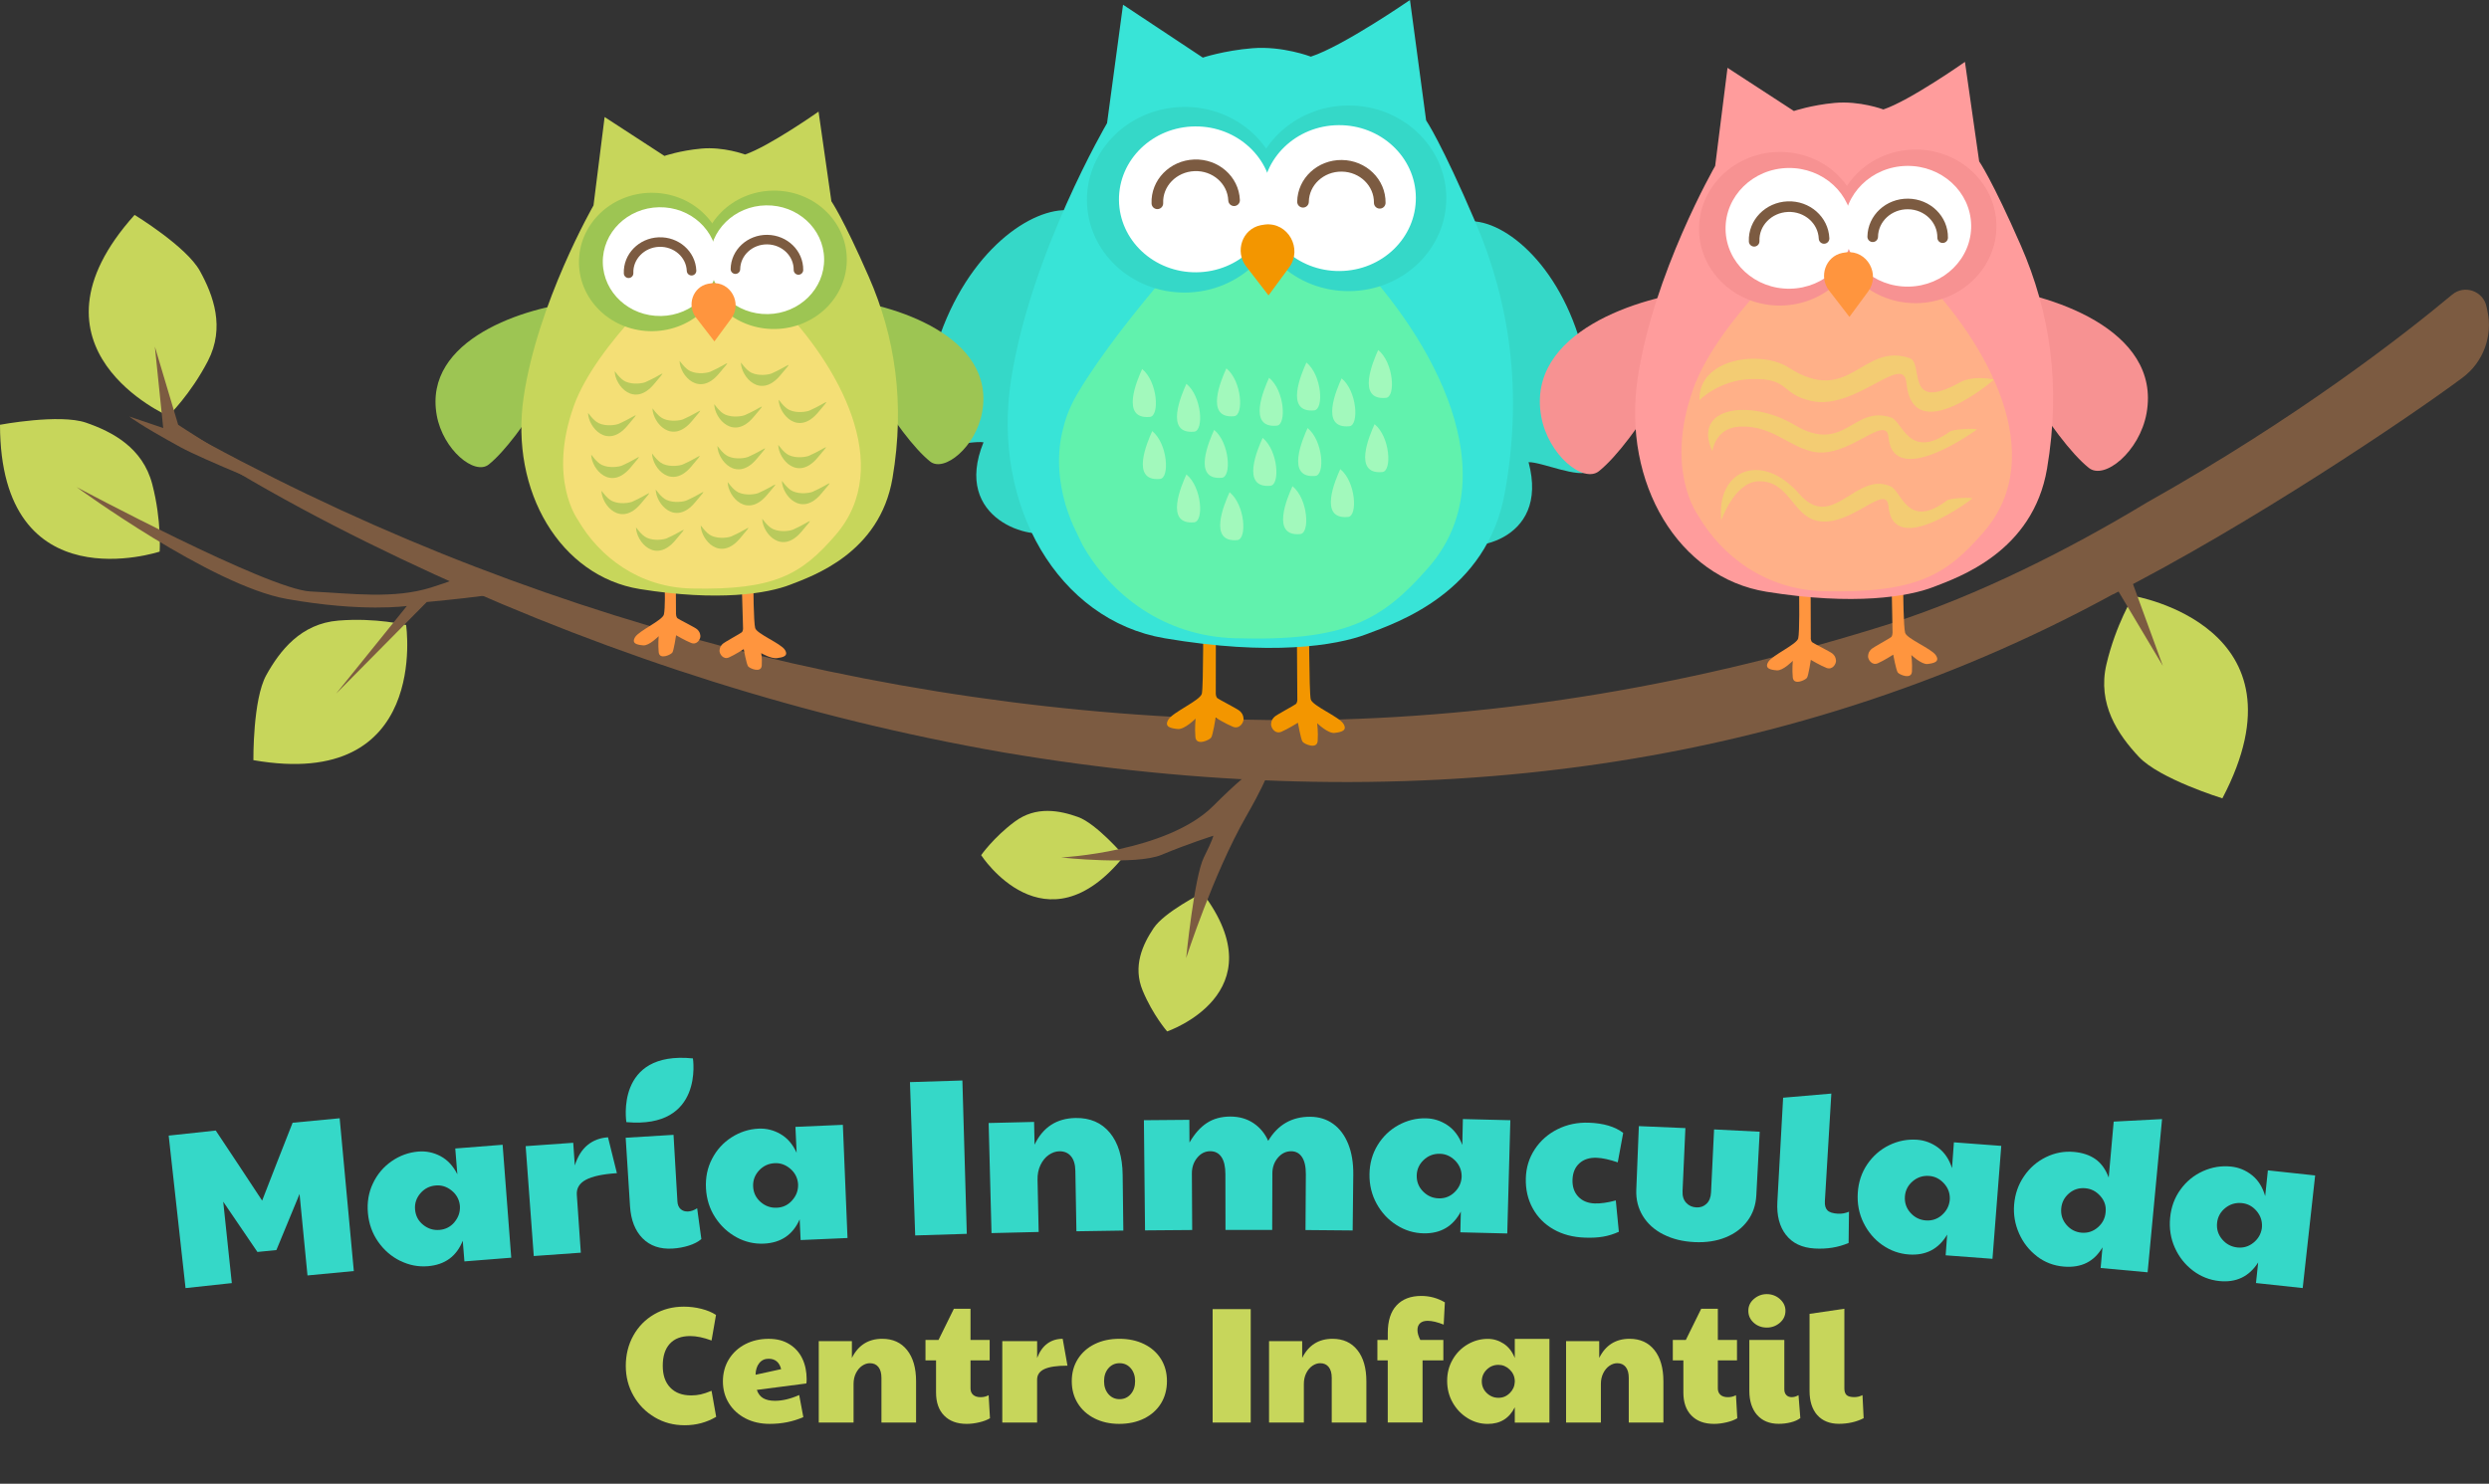<?xml version="1.0" encoding="UTF-8"?><svg id="Capa_1" xmlns="http://www.w3.org/2000/svg" viewBox="0 0 727.86 434.02"><rect x="0" y="0" width="727.86" height="434.02" fill="#333333" stroke="none"/><defs><style>.cls-1{fill:#ffb088;}.cls-2,.cls-3{opacity:.7;}.cls-4{fill:#61f2ad;}.cls-5{fill:#fff;}.cls-6{fill:#ff9c9c;}.cls-7,.cls-8,.cls-9,.cls-10,.cls-3,.cls-11{fill-rule:evenodd;}.cls-7,.cls-12{fill:#9dc553;}.cls-13,.cls-10{fill:#35d8c8;}.cls-14{fill:#c7d65b;}.cls-8{fill:#a0c251;}.cls-15{stroke-width:2.79px;}.cls-15,.cls-16,.cls-17{fill:none;stroke:#7c5b41;stroke-linecap:round;stroke-miterlimit:10;}.cls-9{fill:#a2f9bc;}.cls-18,.cls-11{fill:#f79292;}.cls-3{fill:#efd96a;}.cls-19{fill:#ff953e;}.cls-20{fill:#38e4d7;}.cls-21{fill:#7c5b41;}.cls-16{stroke-width:3.1px;}.cls-22{fill:#f4df76;}.cls-23{fill:#f39600;}.cls-17{stroke-width:3.4px;}</style></defs><g><path class="cls-14" d="m191.51,414.61c-2.62-1.53-4.7-3.62-6.22-6.27-1.53-2.65-2.29-5.59-2.29-8.8s.74-6.24,2.22-8.88c1.48-2.64,3.5-4.7,6.08-6.2s5.47-2.24,8.68-2.24c1.74,0,3.44.21,5.11.63,1.67.42,3.1,1.01,4.29,1.79l-1.3,7.48c-2.32-.87-4.41-1.3-6.27-1.3-2.57,0-4.55.75-5.93,2.24-1.38,1.5-2.07,3.64-2.07,6.44s.73,4.86,2.19,6.39c1.46,1.53,3.5,2.29,6.1,2.29,1,0,1.93-.1,2.8-.29.87-.19,1.93-.55,3.18-1.06l1.35,7.62c-2.8,1.64-5.85,2.46-9.16,2.46s-6.13-.76-8.75-2.29Z"/><path class="cls-14" d="m217.99,414.9c-2.07-1.08-3.69-2.56-4.85-4.44-1.16-1.88-1.74-4.01-1.74-6.39s.59-4.61,1.78-6.51c1.19-1.9,2.8-3.36,4.82-4.39,2.03-1.03,4.28-1.54,6.75-1.54s4.41.52,6.1,1.57,2.95,2.46,3.79,4.24c.84,1.78,1.25,3.79,1.25,6,0,.58-.03,1-.1,1.25l-14.47,1.88c.39,1.13,1.01,1.94,1.88,2.44.87.5,2.01.75,3.42.75,2.19,0,4.55-.56,7.09-1.69l1.21,6.46c-2.99,1.32-6.27,1.98-9.84,1.98-2.67,0-5.04-.54-7.11-1.62Zm10.44-14.4c-.51-2.03-1.74-3.04-3.67-3.04-1.16,0-2.07.43-2.75,1.3-.68.87-1.03,1.99-1.06,3.38l7.48-1.64Z"/><path class="cls-14" d="m239.43,392.3h9.69v4.92c1.86-3.73,4.82-5.6,8.88-5.6,3.09,0,5.51,1.1,7.26,3.3s2.63,5.25,2.63,9.14v12.06h-10.13v-13.07c0-1.38-.3-2.44-.89-3.18-.59-.74-1.42-1.11-2.48-1.11-.77,0-1.53.25-2.27.75-.74.5-1.34,1.21-1.81,2.15s-.7,1.99-.7,3.18v11.29h-10.18v-23.83Z"/><path class="cls-14" d="m276.09,414.08c-1.58-1.62-2.36-3.87-2.36-6.73v-9.41h-3.09v-5.98h3.81l4.49-9.12h4.87v9.12h5.6v5.98h-5.6v8.2c0,.8.26,1.43.77,1.88.51.45,1.24.68,2.17.68.87,0,1.66-.19,2.36-.58l.39,6.75c-.8.48-1.84.88-3.11,1.18-1.27.3-2.5.46-3.69.46-2.83,0-5.03-.81-6.61-2.44Z"/><path class="cls-14" d="m293.11,392.3h10.18v4.92c.74-1.9,1.74-3.3,3.01-4.22,1.27-.92,2.76-1.38,4.46-1.38l1.4,7.86c-3.06,0-5.3.33-6.73.99-1.43.66-2.15,1.7-2.15,3.11v12.54h-10.18v-23.83Z"/><path class="cls-14" d="m320.1,414.92c-2.11-1.06-3.75-2.53-4.92-4.41-1.17-1.88-1.76-4.04-1.76-6.49s.59-4.61,1.78-6.49c1.19-1.88,2.84-3.34,4.94-4.37,2.11-1.03,4.51-1.54,7.21-1.54s5.15.52,7.26,1.57c2.11,1.04,3.74,2.5,4.9,4.36,1.16,1.87,1.74,4.02,1.74,6.46s-.59,4.65-1.76,6.54c-1.17,1.88-2.81,3.34-4.92,4.39-2.11,1.04-4.53,1.57-7.26,1.57s-5.1-.53-7.21-1.59Zm10.56-7.11c.85-.98,1.28-2.24,1.28-3.79s-.43-2.81-1.28-3.79c-.85-.98-1.94-1.47-3.26-1.47s-2.4.49-3.26,1.47c-.85.98-1.28,2.24-1.28,3.79s.43,2.81,1.28,3.79c.85.98,1.94,1.47,3.26,1.47s2.4-.49,3.26-1.47Z"/><path class="cls-14" d="m354.61,382.94h11.14v33.18h-11.14v-33.18Z"/><path class="cls-14" d="m371.11,392.3h9.69v4.92c1.86-3.73,4.82-5.6,8.88-5.6,3.09,0,5.51,1.1,7.26,3.3s2.63,5.25,2.63,9.14v12.06h-10.13v-13.07c0-1.38-.3-2.44-.89-3.18-.59-.74-1.42-1.11-2.48-1.11-.77,0-1.53.25-2.27.75-.74.5-1.34,1.21-1.81,2.15s-.7,1.99-.7,3.18v11.29h-10.18v-23.83Z"/><path class="cls-14" d="m405.83,397.94h-3.04v-5.98h3.04v-2.03c0-3.57.86-6.27,2.58-8.1,1.72-1.83,4.12-2.75,7.21-2.75,2.48,0,4.78.63,6.9,1.88l-.34,6.51c-1.87-.74-3.42-1.11-4.68-1.11-.96,0-1.71.23-2.22.7-.51.47-.77,1.13-.77,2s.27,1.8.82,2.89h6.75v5.98h-6.08v18.18h-10.18v-18.18Z"/><path class="cls-14" d="m429.2,414.85c-1.82-1.11-3.27-2.62-4.37-4.53-1.09-1.91-1.64-4.04-1.64-6.39s.55-4.41,1.64-6.29c1.09-1.88,2.56-3.35,4.39-4.41,1.83-1.06,3.78-1.59,5.84-1.59,1.67,0,3.22.47,4.65,1.4s2.52,2.33,3.26,4.2v-5.6h10.13v24.5h-10.13v-4.49c-1.61,3.25-4.24,4.87-7.91,4.87-2.09,0-4.04-.55-5.86-1.66Zm12.3-7.33c.92-.92,1.41-2,1.47-3.26v-.39c-.06-1.29-.57-2.38-1.52-3.28-.95-.9-2.03-1.35-3.26-1.35-1.35,0-2.5.47-3.45,1.42s-1.42,2.08-1.42,3.4.48,2.49,1.45,3.42c.96.93,2.11,1.4,3.42,1.4s2.39-.46,3.3-1.37Z"/><path class="cls-14" d="m457.97,392.3h9.69v4.92c1.86-3.73,4.82-5.6,8.88-5.6,3.09,0,5.51,1.1,7.26,3.3s2.63,5.25,2.63,9.14v12.06h-10.13v-13.07c0-1.38-.3-2.44-.89-3.18-.59-.74-1.42-1.11-2.48-1.11-.77,0-1.53.25-2.27.75-.74.5-1.34,1.21-1.81,2.15s-.7,1.99-.7,3.18v11.29h-10.18v-23.83Z"/><path class="cls-14" d="m494.63,414.08c-1.58-1.62-2.36-3.87-2.36-6.73v-9.41h-3.09v-5.98h3.81l4.49-9.12h4.87v9.12h5.6v5.98h-5.6v8.2c0,.8.26,1.43.77,1.88.51.45,1.24.68,2.17.68.87,0,1.66-.19,2.36-.58l.39,6.75c-.8.48-1.84.88-3.11,1.18-1.27.3-2.5.46-3.69.46-2.83,0-5.03-.81-6.61-2.44Z"/><path class="cls-14" d="m512.84,386.92c-1.05-.95-1.57-2.11-1.57-3.5s.55-2.54,1.64-3.47c1.09-.93,2.35-1.4,3.76-1.4s2.76.48,3.83,1.45c1.08.96,1.62,2.11,1.62,3.42,0,1.42-.55,2.59-1.64,3.52-1.09.93-2.36,1.4-3.81,1.4s-2.79-.47-3.83-1.42Zm.99,26.99c-1.51-1.74-2.27-4.1-2.27-7.09v-14.86h10.23v14.42c0,.74.2,1.31.6,1.71.4.4.92.6,1.57.6s1.3-.19,1.98-.58l.53,6.7c-.71.55-1.63.96-2.77,1.25-1.14.29-2.32.43-3.55.43-2.7,0-4.81-.87-6.32-2.6Z"/><path class="cls-14" d="m531.41,413.93c-1.5-1.72-2.24-4.08-2.24-7.07v-22.53l10.18-1.5v23.3c0,.9.22,1.55.65,1.95.43.4,1.2.6,2.29.6.8,0,1.59-.19,2.36-.58l.34,6.75c-2.15,1.09-4.57,1.64-7.24,1.64s-4.85-.86-6.34-2.58Z"/></g><g><path class="cls-13" d="m49.34,332.18c4.58-.51,9.16-1,13.75-1.48,4.55,6.82,9.08,13.66,13.57,20.5,2.94-7.6,5.91-15.19,8.91-22.78,4.59-.45,9.17-.88,13.76-1.31,1.38,14.9,2.76,29.79,4.14,44.69-4.52.42-9.03.85-13.55,1.29-.77-7.94-1.55-15.89-2.32-23.83-2.27,5.47-4.53,10.93-6.77,16.4-1.85.19-3.7.37-5.55.56-3.32-4.91-6.65-9.81-10-14.7.84,7.94,1.67,15.87,2.51,23.81-4.51.48-9.02.96-13.53,1.46-1.64-14.87-3.28-29.74-4.93-44.61Z"/><path class="cls-13" d="m117.04,368.83c-2.59-1.28-4.74-3.14-6.45-5.58-1.71-2.44-2.72-5.25-3-8.41-.28-3.12.2-6.01,1.47-8.68,1.26-2.67,3.08-4.83,5.46-6.48,2.38-1.65,4.98-2.59,7.79-2.83,2.28-.19,4.46.26,6.52,1.35,2.06,1.1,3.69,2.86,4.91,5.29-.2-2.51-.41-5.03-.61-7.54,4.62-.37,9.23-.74,13.85-1.09.84,11.01,1.68,22.03,2.52,33.04-4.56.35-9.13.71-13.69,1.08-.16-2.02-.33-4.03-.49-6.05-1.82,4.56-5.2,7.03-10.15,7.45-2.82.24-5.53-.28-8.11-1.56Zm15.82-11.29c1.14-1.34,1.69-2.85,1.64-4.55-.01-.17-.03-.35-.04-.52-.23-1.73-1.04-3.14-2.43-4.25-1.39-1.11-2.92-1.59-4.58-1.45-1.84.15-3.35.93-4.53,2.31-1.18,1.39-1.7,2.97-1.54,4.75.16,1.82.94,3.3,2.36,4.45,1.42,1.15,3.01,1.64,4.8,1.49,1.74-.15,3.19-.89,4.33-2.22Z"/><path class="cls-13" d="m153.71,335.27c4.64-.34,9.28-.67,13.92-.99.15,2.21.31,4.43.46,6.64.83-2.63,2.07-4.62,3.73-5.98,1.65-1.35,3.65-2.11,5.98-2.26.87,3.5,1.74,6.99,2.6,10.49-4.17.27-7.19.92-9.08,1.94-1.89,1.02-2.77,2.49-2.64,4.4.39,5.64.78,11.28,1.17,16.92-4.59.32-9.18.64-13.76.98-.79-10.71-1.58-21.43-2.37-32.14Z"/><path class="cls-13" d="m187.92,362.24c-2.19-2.22-3.42-5.34-3.68-9.38-.42-6.68-.85-13.37-1.27-20.05,4.66-.3,9.33-.58,13.99-.85.38,6.49.76,12.98,1.14,19.47.06,1,.38,1.75.95,2.26.58.51,1.3.74,2.18.69.87-.05,1.75-.36,2.64-.94.41,3,.82,6.01,1.23,9.01-.92.79-2.14,1.43-3.66,1.91-1.52.48-3.11.77-4.76.87-3.65.22-6.57-.78-8.77-3Z"/><path class="cls-13" d="m215.4,361.93c-2.54-1.37-4.62-3.3-6.25-5.81-1.63-2.5-2.53-5.34-2.7-8.51-.17-3.13.41-6,1.77-8.62,1.35-2.62,3.25-4.72,5.68-6.28,2.43-1.56,5.06-2.42,7.88-2.56,2.29-.11,4.45.41,6.46,1.58,2.02,1.17,3.59,2.99,4.72,5.46-.12-2.52-.23-5.04-.35-7.56,4.62-.21,9.25-.41,13.87-.6.45,11.04.91,22.07,1.36,33.11-4.57.19-9.14.39-13.71.6-.09-2.02-.19-4.04-.28-6.06-1.98,4.49-5.44,6.85-10.4,7.1-2.83.14-5.51-.47-8.05-1.84Zm16.19-10.73c1.19-1.3,1.79-2.79,1.8-4.49,0-.17-.02-.35-.02-.52-.17-1.73-.93-3.18-2.28-4.33-1.35-1.15-2.86-1.69-4.53-1.61-1.84.09-3.38.81-4.61,2.15-1.23,1.35-1.8,2.91-1.71,4.69.09,1.82.83,3.33,2.2,4.53,1.37,1.19,2.96,1.75,4.75,1.66,1.75-.08,3.21-.77,4.4-2.07Z"/><path class="cls-13" d="m266.1,316.54c5.11-.17,10.22-.34,15.33-.48.43,14.95.86,29.91,1.29,44.86-5.03.14-10.06.3-15.09.47-.51-14.95-1.02-29.9-1.53-44.86Z"/><path class="cls-13" d="m289.12,328.5c4.43-.12,8.85-.22,13.28-.32.05,2.22.1,4.44.14,6.65,2.44-5.1,6.45-7.71,12-7.8,4.23-.07,7.57,1.37,10.01,4.31,2.44,2.95,3.69,7.05,3.75,12.31.07,5.44.14,10.87.2,16.31-4.57.06-9.15.13-13.72.21-.1-5.89-.2-11.78-.31-17.68-.03-1.87-.46-3.3-1.29-4.28-.83-.99-1.97-1.47-3.42-1.44-1.05.02-2.08.38-3.08,1.07-1,.69-1.8,1.68-2.41,2.95-.61,1.28-.9,2.72-.86,4.32.11,5.09.22,10.17.33,15.26-4.6.1-9.19.21-13.79.33-.28-10.74-.56-21.48-.84-32.22Z"/><path class="cls-13" d="m334.52,327.68c4.43-.05,8.86-.08,13.28-.11.01,2.22.02,4.44.04,6.65,1.48-2.57,3.18-4.49,5.09-5.73,1.91-1.25,4.19-1.87,6.84-1.88,2.6,0,4.86.64,6.77,1.92,1.92,1.29,3.35,3.02,4.32,5.19,2.82-4.73,6.94-7.09,12.31-7.05,2.56.02,4.79.71,6.69,2.08,1.9,1.37,3.37,3.33,4.4,5.88,1.03,2.56,1.52,5.55,1.48,8.99-.06,5.44-.12,10.87-.18,16.31-4.6-.05-9.19-.09-13.79-.12.03-5.44.07-10.87.1-16.31.01-2.22-.36-3.89-1.12-5.03-.76-1.14-1.82-1.71-3.18-1.71-1.49,0-2.78.62-3.86,1.88-1.08,1.26-1.62,2.78-1.63,4.56-.02,5.52-.03,11.05-.05,16.57-4.55-.01-9.1-.02-13.66,0-.01-5.44-.02-10.87-.03-16.31,0-2.22-.39-3.89-1.16-5.02-.77-1.13-1.86-1.69-3.27-1.69-1.49,0-2.77.64-3.81,1.91-1.05,1.27-1.56,2.79-1.56,4.57.03,5.52.06,11.05.09,16.57-4.6.02-9.19.06-13.79.11-.11-10.74-.22-21.48-.33-32.22Z"/><path class="cls-13" d="m408.43,358.38c-2.44-1.54-4.38-3.61-5.83-6.22-1.45-2.61-2.16-5.5-2.12-8.67.04-3.13.82-5.96,2.35-8.48,1.53-2.52,3.56-4.48,6.09-5.88,2.53-1.39,5.21-2.07,8.03-2.01,2.29.04,4.41.72,6.34,2.02,1.93,1.3,3.38,3.23,4.33,5.77.06-2.52.11-5.04.17-7.57,4.63.1,9.25.22,13.88.34-.3,11.04-.6,22.08-.9,33.13-4.57-.12-9.15-.24-13.72-.34.05-2.02.09-4.04.14-6.07-2.28,4.34-5.9,6.46-10.86,6.37-2.83-.05-5.46-.85-7.9-2.39Zm16.89-9.6c1.27-1.21,1.97-2.66,2.1-4.36,0-.17,0-.35.01-.52-.05-1.74-.71-3.23-1.97-4.48-1.27-1.24-2.74-1.89-4.41-1.92-1.84-.04-3.43.57-4.74,1.83-1.32,1.26-1.99,2.78-2.02,4.56-.03,1.83.6,3.38,1.89,4.67,1.29,1.29,2.83,1.95,4.62,1.98,1.75.04,3.26-.55,4.53-1.77Z"/><path class="cls-13" d="m454.31,359.61c-2.63-1.5-4.67-3.55-6.1-6.16-1.43-2.61-2.1-5.54-2.01-8.8.09-3.13.96-5.95,2.62-8.47,1.66-2.52,3.88-4.47,6.65-5.86,2.78-1.39,5.84-2.03,9.19-1.91,4.27.15,7.61,1.15,10.01,2.98-.53,2.87-1.06,5.75-1.59,8.62-2.47-.84-4.52-1.28-6.15-1.34-2.11-.08-3.8.46-5.07,1.62-1.27,1.15-1.94,2.75-2.01,4.79-.07,2.04.49,3.69,1.67,4.95,1.18,1.26,2.78,1.92,4.79,2,1.75.06,3.82-.23,6.2-.88.3,3.06.6,6.12.89,9.17-1.51.68-3.03,1.16-4.57,1.42-1.54.27-3.33.37-5.37.29-3.48-.12-6.54-.93-9.17-2.43Z"/><path class="cls-13" d="m486.45,361.11c-2.63-1.33-4.64-3.14-6.03-5.41-1.39-2.28-2.03-4.83-1.92-7.65.25-6.21.5-12.43.75-18.64,4.54.18,9.07.38,13.61.58-.28,6.15-.56,12.29-.83,18.44-.07,1.43.29,2.57,1.06,3.41.77.84,1.77,1.29,2.99,1.35,1.18.06,2.17-.3,2.97-1.07.8-.77,1.24-1.87,1.31-3.3.3-6.15.59-12.29.89-18.44,4.45.21,8.89.44,13.34.67-.33,6.21-.66,12.42-.99,18.63-.15,2.87-1.02,5.36-2.59,7.47-1.58,2.12-3.7,3.72-6.37,4.8-2.67,1.09-5.7,1.55-9.1,1.39-3.44-.16-6.47-.9-9.09-2.24Z"/><path class="cls-13" d="m522.27,361.23c-1.89-2.44-2.74-5.67-2.51-9.71.56-10.14,1.12-20.28,1.68-30.42,4.7-.42,9.4-.82,14.1-1.21-.63,10.48-1.26,20.97-1.89,31.45-.07,1.22.17,2.11.73,2.69.56.58,1.58.91,3.06,1,1.09.07,2.18-.13,3.26-.58-.04,3.05-.08,6.1-.11,9.14-3.01,1.29-6.32,1.83-9.93,1.62-3.7-.22-6.49-1.54-8.38-3.98Z"/><path class="cls-13" d="m550.47,364.2c-2.36-1.66-4.2-3.83-5.52-6.51-1.32-2.68-1.88-5.6-1.68-8.77.2-3.12,1.12-5.91,2.78-8.35,1.66-2.44,3.78-4.3,6.38-5.57,2.6-1.27,5.31-1.8,8.13-1.61,2.29.16,4.37.94,6.23,2.33,1.87,1.4,3.21,3.39,4.04,5.98.18-2.52.37-5.03.55-7.55,4.62.34,9.24.68,13.85,1.04-.86,11.01-1.71,22.03-2.57,33.04-4.56-.36-9.13-.7-13.69-1.03.15-2.02.29-4.03.44-6.05-2.5,4.22-6.22,6.15-11.17,5.81-2.83-.2-5.42-1.12-7.78-2.78Zm17.36-8.74c1.33-1.15,2.11-2.56,2.32-4.25.01-.17.03-.35.04-.52.04-1.74-.54-3.27-1.75-4.57-1.21-1.31-2.64-2.02-4.31-2.14-1.84-.13-3.45.4-4.83,1.59-1.38,1.19-2.13,2.68-2.25,4.46-.12,1.82.43,3.41,1.65,4.76,1.22,1.35,2.73,2.09,4.52,2.21,1.75.12,3.28-.39,4.62-1.53Z"/><path class="cls-13" d="m595.64,367.46c-2.29-1.76-4.02-3.98-5.21-6.67-1.19-2.69-1.67-5.49-1.44-8.39.25-3.08,1.2-5.85,2.88-8.31,1.67-2.46,3.82-4.33,6.42-5.6,2.6-1.27,5.31-1.78,8.13-1.54,2.55.22,4.67.93,6.36,2.12,1.69,1.2,2.98,2.99,3.87,5.39.49-5.46.97-10.92,1.46-16.37,4.71-.26,9.43-.5,14.14-.74-1.41,14.94-2.81,29.88-4.22,44.82-4.58-.43-9.16-.85-13.74-1.26.18-2.01.36-4.03.54-6.04-2.44,4.19-6.21,6.06-11.33,5.63-2.95-.25-5.57-1.26-7.85-3.01Zm17.83-8.43c1.36-1.19,2.12-2.65,2.27-4.38,0-.09.02-.17.02-.26.15-1.69-.37-3.21-1.58-4.56-1.2-1.35-2.66-2.1-4.37-2.25-1.84-.16-3.44.35-4.79,1.52-1.36,1.17-2.11,2.65-2.26,4.42-.15,1.82.36,3.41,1.54,4.78,1.18,1.37,2.64,2.12,4.38,2.28,1.83.16,3.42-.36,4.78-1.55Z"/><path class="cls-13" d="m641.32,371.7c-2.31-1.74-4.08-3.96-5.31-6.68-1.23-2.72-1.7-5.66-1.4-8.82.3-3.12,1.31-5.87,3.05-8.26,1.73-2.39,3.92-4.17,6.56-5.36,2.64-1.18,5.37-1.63,8.18-1.34,2.28.23,4.34,1.08,6.16,2.53,1.82,1.46,3.1,3.5,3.85,6.11.26-2.51.53-5.02.79-7.53,4.61.49,9.22.98,13.82,1.49-1.21,10.98-2.42,21.96-3.64,32.94-4.55-.5-9.11-.99-13.66-1.47.21-2.01.42-4.02.64-6.03-2.64,4.14-6.42,5.95-11.36,5.45-2.82-.29-5.38-1.3-7.69-3.03Zm17.64-8.17c1.37-1.1,2.19-2.49,2.46-4.17.02-.17.04-.35.05-.52.09-1.74-.44-3.28-1.6-4.63-1.16-1.35-2.58-2.11-4.24-2.28-1.84-.19-3.47.29-4.89,1.43-1.42,1.15-2.22,2.61-2.4,4.38-.18,1.82.32,3.42,1.5,4.81,1.18,1.39,2.66,2.17,4.45,2.36,1.74.18,3.3-.28,4.67-1.38Z"/></g><path class="cls-21" d="m727.42,91.02l-.3-1.38c-.99-4.56-6.46-6.44-10.04-3.45-13.74,11.48-44.99,35.94-89.31,60.83-22.82,13.8-49.13,27.02-74.47,35.25-55.79,17.68-113.63,27.87-172.39,28.39-114.63.4-229.42-29.77-329.2-85.94l-1.1,1.69c24.26,16.02,50.03,29.49,76.43,41.6,52.96,24.22,108.9,42.1,166.39,52.08,114.89,19.47,226.91,7.05,324.52-46.28l-.02.05c39.74-20.18,86.51-51.7,102.19-63.38,6.04-4.5,8.88-12.11,7.29-19.47Z"/><path class="cls-14" d="m74.1,222.36s-.2-17.73,3.77-24.88c3.97-7.14,10.09-15.07,21.11-15.95,11.01-.89,19.78,1.3,19.78,1.3,0,0,7.14,48.57-44.66,39.53h0Z"/><path class="cls-14" d="m0,124.25s17.43-3.28,25.16-.61c7.72,2.67,16.59,7.32,19.37,18.01,2.78,10.69,2.16,19.7,2.16,19.7,0,0-46.6,15.47-46.69-37.11h0Z"/><path class="cls-14" d="m39.35,62.86s15.15,9.23,19.1,16.38c3.95,7.15,7.43,16.54,2.35,26.35-5.09,9.81-11.58,16.09-11.58,16.09,0,0-44.98-19.69-9.86-58.82h0Z"/><path class="cls-21" d="m142.16,170.94c-35.83-10.74-90.06-46.69-90.06-46.69l-6.81-22.83,2.44,23.78-9.92-3.36s2.77,2.29,15.04,9.01c12.27,6.71,86.45,35.52,86.45,35.52,0,0-2.26,2.05-13.22,5.48-10.97,3.43-22.96,1.76-35.33,1.16-12.37-.6-68.34-30.52-68.34-30.52,0,0,39.28,28.75,61.4,32.7,22.12,3.96,35.17,2.07,35.17,2.07l-20.68,25.63,26.5-26.79s10.12-.95,15.92-1.74c5.8-.8,14.32.04,14.32.04"/><path class="cls-14" d="m351.64,261.18s-11.12,5.56-14.3,10.33c-3.18,4.77-6.16,11.12-3.18,18.28,2.98,7.15,7.15,11.92,7.15,11.92,0,0,32.58-11.12,10.33-40.52h0Z"/><path class="cls-14" d="m328.74,250.37s-8.09-9.45-13.48-11.38c-5.39-1.93-12.28-3.28-18.5,1.34-6.22,4.62-9.84,9.82-9.84,9.82,0,0,18.68,28.92,41.82.22h0Z"/><path class="cls-21" d="m375.1,223.65c-7.15,4.77-1.21-1.41-10.75,15.27-9.54,16.69-17.48,41.32-17.48,41.32,0,0,2.38-23.84,5.16-29.4,2.78-5.56,2.78-6.36,2.78-6.36,0,0-7.55,2.38-15.1,5.56-7.55,3.18-29.4.79-29.4.79,0,0,30.99-1.59,44.5-15.1,13.51-13.51,14.19-11.29,14.19-11.29"/><path class="cls-14" d="m623.89,174.32s52.51,8.74,26,59.21h0s-18.38-5.67-24.43-12.15c-6.06-6.47-12.21-15.41-9.47-27.08,2.74-11.66,7.9-19.99,7.9-19.99"/><polyline class="cls-21" points="623.6 170.44 632.49 194.79 619.27 172.6"/><g><path class="cls-10" d="m421.98,85.67c-11.34-41.89,50.77-19.18,42.98,52.11-3.24,2.31-14.14-2.68-17.96-2.59,6.33,23.72-18.18,26.96-23.25,23.2-4.19-7.56-.34-67.45-1.77-72.73Z"/><path class="cls-10" d="m318.69,83.4c16.54-40.12-47.94-25.44-49.22,46.27,2.22,2.49,14.36-.88,18.14-.29-9.28,22.73,14.63,29.04,20.13,25.95,5.11-6.97,8.86-66.87,10.94-71.92Z"/><path class="cls-23" d="m355.53,202.89s0,.93.48,1.34c.48.41,5.95,3.16,6.58,3.78.63.62.95,1.1,1.07,2.17.11,1.07-1.13,3.22-3.12,2.41-2-.81-5.05-2.65-5.05-2.65,0,0-.8,5.09-1.31,5.82-.51.73-4.38,2.53-4.61-.17-.23-2.69.06-5.39.06-5.39,0,0-3.22,3.24-5.21,3.05-1.99-.19-4.09-.59-2.75-2.77,1.34-2.19,9.27-5.57,9.78-7.55.5-1.97.39-24.1.39-24.1l3.72-.03-.03,24.1h0Z"/><path class="cls-23" d="m379.39,204.64s0,.9-.44,1.3c-.45.4-5.66,3.14-6.26,3.74-.6.6-.9,1.07-.99,2.1-.09,1.03,1.13,3.08,3.04,2.26,1.9-.81,4.81-2.63,4.81-2.63,0,0,.85,4.87,1.36,5.56.5.69,4.25,2.35,4.42-.24.18-2.59-.15-5.18-.15-5.18,0,0,3.15,3.06,5.06,2.84,1.91-.22,3.92-.63,2.59-2.71-1.33-2.08-9-5.2-9.52-7.09-.52-1.89-.52-25.81-.52-25.81l-3.58.03.17,25.81h0Z"/><path class="cls-20" d="m383.34,16.57s-8.31-3.19-17.14-2.46c-8.26.68-14.46,2.74-14.46,2.74l-23.33-15.47-4.67,34.64s-22.31,38.06-28.06,75c-5.75,36.94,13.87,70.39,44.83,75.67,30.97,5.28,50.27,2.17,59.07-1.17,8.81-3.34,35.24-12.06,40.5-41.48,5.27-29.42,1.45-55.5-8.56-78.92-10.01-23.42-14.48-29.91-14.48-29.91l-4.72-35.21s-19.63,13.55-28.99,16.57h0Z"/><path class="cls-4" d="m316.51,159.31c8.32,14.72,23.87,26.76,44.52,27.38,32.62.97,43.1-5.21,56.56-20.52,23.7-26.97,1.5-67.03-21.65-90.95-15.24-15.75-20.34-23.3-38.23-13.48,0,0-28.84,30.34-42.4,53.01-3.19,5.34-4.02,9.05-4.5,10.92h0c-1.75,6.78-1.4,14.46.79,22.02.53,1.65,1.38,4.16,2.23,6.01"/><path class="cls-13" d="m394.62,85.16c-15.77.14-28.66-11.91-28.79-26.9-.13-15,12.55-27.26,28.32-27.4,15.77-.14,28.66,11.91,28.79,26.9.13,15-12.55,27.26-28.32,27.4h0Z"/><path class="cls-13" d="m346.65,85.58c-15.77.14-28.66-11.91-28.79-26.9-.13-14.99,12.55-27.26,28.32-27.4,15.77-.14,28.66,11.91,28.79,26.9.13,15-12.55,27.26-28.32,27.4h0Z"/><path class="cls-5" d="m391.78,79.28c-12.4.11-22.53-9.36-22.63-21.14-.1-11.78,9.86-21.43,22.26-21.53,12.39-.11,22.53,9.36,22.63,21.14.1,11.79-9.86,21.43-22.26,21.53h0Z"/><path class="cls-5" d="m349.85,79.65c-12.4.11-22.53-9.36-22.63-21.14-.1-11.78,9.86-21.43,22.26-21.53,12.39-.11,22.53,9.36,22.63,21.14.1,11.78-9.86,21.43-22.26,21.53h0Z"/><path class="cls-23" d="m370.96,86.41l-6.55-8.49c-3.37-4.37-1.15-10.94,4.26-12.04.41-.08.82-.15,1.25-.2,6.75-.76,11.09,7.08,7.06,12.55l-6.02,8.18Z"/><path class="cls-17" d="m338.45,59.47c-.24-5.89,4.59-10.86,10.79-11.11,6.19-.25,11.41,4.32,11.64,10.21"/><path class="cls-17" d="m381.04,59.02c.08-5.89,5.16-10.6,11.36-10.52,6.2.08,11.16,4.93,11.08,10.82"/><path class="cls-9" d="m346.94,112.27c4.55,3.72,5.13,13.72,2.28,14-8.79.85-3.71-10.86-2.28-14h0Zm11.69-4.52h0c-1.43,3.14-6.51,14.85,2.28,14,2.85-.28,2.27-10.28-2.28-14h0Zm12.49,2.76h0c4.55,3.72,5.13,13.72,2.28,14-8.79.85-3.71-10.86-2.28-14h0Zm10.92-4.47h0c-1.43,3.14-6.51,14.84,2.28,14,2.85-.28,2.27-10.28-2.28-14h0Zm10.29,4.64h0c4.54,3.71,5.13,13.72,2.28,14-8.79.85-3.71-10.86-2.28-14h0Zm10.7-8.3c-1.43,3.14-6.51,14.85,2.28,14,2.85-.28,2.27-10.28-2.28-14h0Zm-20.65,22.83h0c-1.43,3.14-6.51,14.85,2.28,14,2.85-.28,2.27-10.28-2.28-14h0Zm-13.14,2.88c-1.43,3.14-6.51,14.84,2.28,14,2.85-.28,2.27-10.28-2.28-14h0Zm-14.19-2.34c4.54,3.71,5.13,13.72,2.28,14-8.79.85-3.71-10.86-2.28-14h0Zm46.92-1.67c4.55,3.71,5.13,13.72,2.28,14-8.79.85-3.71-10.86-2.28-14h0Zm-65.02,2.02h0c-1.43,3.14-6.51,14.85,2.28,14,2.85-.28,2.27-10.28-2.28-14h0Zm22.62,17.88c4.55,3.72,5.13,13.72,2.28,14-8.79.85-3.71-10.86-2.28-14h0Zm18.4-1.76c-1.43,3.14-6.51,14.85,2.28,14,2.85-.28,2.27-10.28-2.28-14h0Zm13.97-5h0c4.55,3.72,5.13,13.72,2.28,14-8.79.85-3.71-10.86-2.28-14h0Zm-45,1.56c-1.43,3.14-6.51,14.85,2.28,14,2.85-.28,2.27-10.28-2.28-14h0Zm-12.94-30.83c-1.43,3.14-6.51,14.85,2.28,14,2.85-.28,2.27-10.28-2.28-14h0Z"/></g><g><path class="cls-11" d="m497.57,84.99c-17.99,1.61-51.35,12.12-46.86,36.89,2.03,11.18,12.31,19.61,16.88,15.94,10.44-8.38,27.77-37.56,30.71-50.74.13-.58-.26-2.14-.73-2.09Z"/><path class="cls-11" d="m580.85,84.03c17.99,1.61,51.35,12.12,46.86,36.89-2.03,11.18-12.31,19.61-16.88,15.94-10.44-8.38-27.77-37.56-30.71-50.74-.13-.58.26-2.14.73-2.09Z"/><path class="cls-19" d="m529.51,186.67s.02.84.45,1.21c.43.37,5.38,2.8,5.96,3.35.58.55.86.98.98,1.94.11.96-.99,2.91-2.79,2.2-1.81-.71-4.57-2.35-4.57-2.35,0,0-.68,4.59-1.13,5.25-.45.66-3.92,2.31-4.15-.11-.23-2.42.01-4.86.01-4.86,0,0-2.87,2.95-4.67,2.79-1.8-.15-3.69-.5-2.5-2.48,1.19-1.98,8.31-5.09,8.75-6.87.44-1.78.28-12.36.28-12.36l3.36-.06.04,12.35h0Z"/><path class="cls-19" d="m553.42,185.15s.02.84-.4,1.22c-.42.38-5.28,2.99-5.83,3.56-.56.57-.83,1.01-.91,1.98-.08.96,1.09,2.88,2.87,2.1,1.78-.78,4.49-2.51,4.49-2.51,0,0,.84,4.56,1.32,5.21.48.65,4,2.17,4.15-.26.14-2.43-.18-4.85-.18-4.85,0,0,2.98,2.84,4.76,2.63,1.79-.22,3.67-.62,2.41-2.56-1.26-1.94-8.48-4.8-8.98-6.56-.5-1.77-.56-12.34-.56-12.34l-3.35.06.23,12.35h0Z"/><path class="cls-6" d="m550.74,32.01s-6.9-2.58-14.2-1.91c-6.83.63-11.95,2.37-11.95,2.37l-19.41-12.63-3.61,28.7s-18.18,31.65-22.68,62.26c-4.49,30.6,11.98,58.14,37.65,62.29,25.66,4.14,41.61,1.43,48.87-1.39,7.26-2.83,29.07-10.23,33.21-34.62,4.14-24.39.8-45.94-7.65-65.24-8.45-19.3-12.2-24.64-12.2-24.64l-4.16-29.1s-16.15,11.36-23.87,13.92h0Z"/><path class="cls-1" d="m495.15,113.75c7.36-20.59,34.71-44.17,34.71-44.17,14.73-8.26,19.01-2.05,31.73,10.87,19.33,19.63,37.99,52.62,18.57,75.1-11.02,12.76-19.65,17.95-46.65,17.39-17.09-.36-30.04-10.21-37.03-22.33,0,0-9.78-13.2-1.32-36.86Z"/><path class="cls-18" d="m560.57,88.68c-13.05.23-23.8-9.65-24.02-22.05-.22-12.41,10.19-22.65,23.24-22.88,13.05-.23,23.8,9.65,24.02,22.05.22,12.41-10.19,22.65-23.24,22.88h0Z"/><path class="cls-18" d="m520.88,89.38c-13.05.23-23.81-9.65-24.02-22.05-.22-12.41,10.19-22.65,23.24-22.88,13.05-.23,23.8,9.65,24.02,22.05.22,12.41-10.19,22.65-23.24,22.88h0Z"/><path class="cls-5" d="m558.17,83.84c-10.26.18-18.71-7.58-18.88-17.33-.17-9.75,8.01-17.8,18.26-17.98,10.26-.18,18.71,7.58,18.88,17.33.17,9.75-8.01,17.8-18.26,17.98h0Z"/><path class="cls-5" d="m523.49,84.45c-10.25.18-18.71-7.58-18.88-17.33-.17-9.75,8.01-17.8,18.26-17.98,10.26-.18,18.71,7.58,18.88,17.33.17,9.75-8.01,17.8-18.26,17.98h0Z"/><path class="cls-16" d="m512.97,70.58c-.22-5.37,4.18-9.9,9.83-10.13,5.64-.23,10.39,3.94,10.61,9.3"/><path class="cls-16" d="m547.64,69.25c.07-5.37,4.7-9.66,10.35-9.59,5.65.07,10.17,4.49,10.1,9.86"/><path class="cls-3" d="m496.98,117.02c-.32-12.27,17.95-14.71,26.04-9.51,17.92,11.52,21.52-7.46,35.41-2.75,4.25,1.44-1.53,16.16,14.78,7.07,3.23-1.8,8.23-1.22,9.84-.77,0,.14-23.71,20.37-25.55.94-.85-9.02-14.92,8.21-27.87,5.27-9.22-2.09-6.06-6.8-17.78-6.37-9.28.33-14.87,6.19-14.87,6.11Z"/><path class="cls-3" d="m500.75,131.98c-6.01-12.94,10.95-15.46,24.05-7.66,14.58,8.69,17.15-5.94,28.21-2.19,3.39,1.15,5.2,12.75,17.28,4.07.84-.61,6.56-.98,7.84-.61,0,.11-24.4,17.79-25.87,2.31-.68-7.19-11.88,6.54-22.2,4.2-7.34-1.67-11.85-7.66-21.18-7.32-7.39.27-8.11,7.25-8.13,7.2Z"/><path class="cls-3" d="m503.37,152.17c-1.57-14.56,11.68-20.41,22.82-7.66,9.76,11.17,16.58-6.91,26.77-2.19,3.11,1.44,4.94,12.75,16.4,4.07.8-.61,6.22-.98,7.44-.61,0,.11-23.16,17.79-24.55,2.31-.64-7.19-11.28,6.54-21.07,4.2-6.97-1.67-8.15-11.84-17.01-11.51-7.01.27-10.8,11.44-10.81,11.38Z"/><path class="cls-19" d="m540.83,92.7l-5.97-7.74c-3.07-3.98-1.05-9.97,3.88-10.97.37-.08.75-.14,1.14-.18,6.15-.7,10.1,6.45,6.43,11.44l-5.48,7.45Z"/></g><g><path class="cls-7" d="m169.94,88.27c-16.21,1.45-46.26,10.92-42.22,33.24,1.83,10.07,11.09,17.67,15.21,14.36,9.4-7.55,25.02-33.84,27.67-45.71.12-.52-.23-1.92-.66-1.89Z"/><path class="cls-7" d="m244.98,87.39c16.21,1.45,46.26,10.92,42.22,33.24-1.83,10.07-11.09,17.67-15.21,14.36-9.4-7.55-25.02-33.84-27.67-45.71-.12-.52.23-1.92.66-1.89Z"/><path class="cls-19" d="m197.7,179.7s.01.81.43,1.16c.41.35,5.19,2.7,5.74,3.23.55.53.83.95.94,1.87.11.93-.95,2.81-2.69,2.12-1.74-.69-4.41-2.26-4.41-2.26,0,0-.66,4.42-1.09,5.06-.44.64-3.78,2.23-4-.11-.22-2.34,0-4.68,0-4.68,0,0-2.77,2.84-4.5,2.69-1.73-.15-3.56-.48-2.41-2.39,1.15-1.91,8.01-4.91,8.43-6.63.42-1.72.27-7.76.27-7.76l3.23-.06.04,7.76h0Z"/><path class="cls-19" d="m217.3,183.78s.01.81-.39,1.18c-.4.37-5.09,2.88-5.62,3.43-.54.55-.8.98-.88,1.9-.07.93,1.05,2.77,2.76,2.02,1.71-.75,4.32-2.42,4.32-2.42,0,0,.81,4.4,1.27,5.02.46.62,3.86,2.09,4-.25.14-2.34-.17-3.61-.17-3.61,0,0,2.87,1.68,4.59,1.47,1.72-.21,3.54-.6,2.32-2.47-1.22-1.87-8.18-4.63-8.66-6.33-.48-1.7-.54-12.73-.54-12.73l-3.47-2.99.46,15.78h0Z"/><path class="cls-14" d="m217.85,45.19s-6.22-2.33-12.79-1.72c-6.15.56-10.76,2.14-10.76,2.14l-17.49-11.38-3.25,25.86s-16.38,28.52-20.43,56.09c-4.05,27.57,10.8,52.38,33.92,56.12,23.12,3.73,37.49,1.29,44.03-1.26,6.54-2.55,26.19-9.22,29.92-31.19,3.73-21.97.72-41.39-6.89-58.78-7.61-17.39-10.99-22.2-10.99-22.2l-3.75-26.22s-14.55,10.23-21.51,12.55h0Z"/><path class="cls-22" d="m167.77,118.83c6.63-18.55,31.27-39.8,31.27-39.8,13.27-7.44,17.13-1.84,28.59,9.8,17.42,17.69,34.23,47.4,16.73,67.66-9.93,11.5-17.71,16.17-42.03,15.66-15.4-.32-27.06-9.2-33.36-20.12,0,0-8.81-11.89-1.19-33.2Z"/><path class="cls-12" d="m226.7,96.24c-11.76.2-21.45-8.69-21.64-19.87-.19-11.18,9.18-20.41,20.93-20.61,11.76-.2,21.45,8.69,21.64,19.87.19,11.18-9.18,20.41-20.93,20.61h0Z"/><path class="cls-12" d="m190.95,96.87c-11.76.21-21.45-8.69-21.64-19.87-.19-11.18,9.18-20.41,20.93-20.61,11.76-.2,21.45,8.69,21.64,19.87.2,11.18-9.18,20.41-20.93,20.61h0Z"/><path class="cls-5" d="m224.55,91.88c-9.24.16-16.85-6.83-17.01-15.61-.15-8.79,7.21-16.04,16.45-16.2,9.24-.16,16.85,6.83,17.01,15.61.15,8.79-7.21,16.04-16.45,16.2h0Z"/><path class="cls-5" d="m193.29,92.43c-9.24.16-16.85-6.83-17.01-15.61-.15-8.79,7.21-16.04,16.45-16.2,9.24-.16,16.85,6.83,17.01,15.62.15,8.78-7.21,16.04-16.45,16.2h0Z"/><path class="cls-15" d="m183.82,79.93c-.19-4.83,3.77-8.92,8.85-9.12,5.08-.2,9.36,3.55,9.56,8.38"/><path class="cls-15" d="m215.06,78.73c.06-4.84,4.24-8.7,9.33-8.64,5.09.07,9.16,4.04,9.1,8.88"/><path class="cls-19" d="m208.92,99.87l-5.38-6.97c-2.77-3.59-.94-8.98,3.5-9.88.34-.07.68-.12,1.02-.16,5.54-.63,9.1,5.81,5.79,10.3l-4.94,6.71Z"/><g class="cls-2"><g><path class="cls-8" d="m185.99,154.33c.14,4.26,5.71,10.65,11.52,3.7,4.15-4.96,2.76-2.9-2.51-.57-.79.35-3.62.85-5.83-.15-1.73-.78-3.19-3.23-3.18-2.98Z"/><path class="cls-8" d="m175.89,143.62c.14,4.26,5.71,10.64,11.52,3.7,4.15-4.96,2.76-2.9-2.51-.57-.79.35-3.62.84-5.83-.16-1.73-.78-3.19-3.23-3.18-2.98Z"/><path class="cls-8" d="m191.75,143.26c.14,4.26,5.71,10.65,11.52,3.7,4.15-4.96,2.76-2.9-2.51-.57-.79.35-3.62.84-5.83-.15-1.73-.78-3.19-3.23-3.18-2.98Z"/><path class="cls-8" d="m172.89,133.05c.14,4.26,5.71,10.65,11.52,3.7,4.15-4.96,2.76-2.9-2.51-.57-.79.35-3.62.85-5.83-.15-1.73-.78-3.18-3.23-3.18-2.98Z"/><path class="cls-8" d="m190.68,132.72c.14,4.26,5.71,10.64,11.52,3.7,4.15-4.96,2.76-2.9-2.51-.57-.79.35-3.62.85-5.83-.15-1.73-.78-3.19-3.23-3.18-2.98Z"/><path class="cls-8" d="m171.96,120.83c.14,4.26,5.71,10.64,11.52,3.7,4.15-4.96,2.76-2.9-2.51-.57-.79.35-3.62.84-5.83-.15-1.73-.78-3.19-3.23-3.18-2.98Z"/><path class="cls-8" d="m190.8,119.5c.14,4.26,5.71,10.64,11.52,3.7,4.15-4.96,2.76-2.9-2.51-.57-.79.35-3.62.85-5.83-.15-1.73-.78-3.19-3.23-3.18-2.98Z"/><path class="cls-8" d="m179.76,108.64c.14,4.26,5.71,10.65,11.52,3.7,4.15-4.96,2.76-2.9-2.51-.57-.78.35-3.62.84-5.83-.15-1.73-.78-3.19-3.23-3.18-2.98Z"/></g></g><g class="cls-2"><g><path class="cls-8" d="m222.89,151.79c.14,4.26,5.71,10.65,11.52,3.7,4.15-4.96,2.76-2.9-2.51-.57-.79.35-3.62.85-5.83-.15-1.73-.78-3.19-3.23-3.18-2.98Z"/><path class="cls-8" d="m212.79,141.08c.14,4.26,5.71,10.64,11.52,3.7,4.15-4.96,2.76-2.9-2.51-.57-.79.35-3.62.84-5.83-.16-1.73-.78-3.19-3.23-3.18-2.98Z"/><path class="cls-8" d="m228.65,140.71c.14,4.26,5.71,10.65,11.52,3.7,4.15-4.96,2.76-2.9-2.51-.57-.79.35-3.62.84-5.83-.15-1.73-.78-3.19-3.23-3.18-2.98Z"/><path class="cls-8" d="m209.79,130.51c.14,4.26,5.71,10.65,11.52,3.7,4.15-4.96,2.76-2.9-2.51-.57-.79.35-3.62.85-5.83-.15-1.73-.78-3.18-3.23-3.18-2.98Z"/><path class="cls-8" d="m204.91,153.75c.14,4.26,5.71,10.65,11.52,3.7,4.15-4.96,2.76-2.9-2.51-.57-.79.35-3.62.85-5.83-.15-1.73-.78-3.18-3.23-3.18-2.98Z"/><path class="cls-8" d="m198.72,105.6c.14,4.26,5.71,10.65,11.52,3.7,4.15-4.96,2.76-2.9-2.51-.57-.79.35-3.62.85-5.83-.15-1.73-.78-3.18-3.23-3.18-2.98Z"/><path class="cls-8" d="m227.58,130.18c.14,4.26,5.71,10.64,11.52,3.7,4.15-4.96,2.76-2.9-2.51-.57-.79.35-3.62.85-5.83-.15-1.73-.78-3.19-3.23-3.18-2.98Z"/><path class="cls-8" d="m208.86,118.28c.14,4.26,5.71,10.64,11.52,3.7,4.15-4.96,2.76-2.9-2.51-.57-.79.35-3.62.84-5.83-.15-1.73-.78-3.19-3.23-3.18-2.98Z"/><path class="cls-8" d="m227.7,116.96c.14,4.26,5.71,10.64,11.52,3.7,4.15-4.96,2.76-2.9-2.51-.57-.79.35-3.62.85-5.83-.15-1.73-.78-3.19-3.23-3.18-2.98Z"/><path class="cls-8" d="m216.66,106.1c.14,4.26,5.71,10.65,11.52,3.7,4.15-4.96,2.76-2.9-2.51-.57-.78.35-3.62.84-5.83-.15-1.73-.78-3.19-3.23-3.18-2.98Z"/></g></g></g><path class="cls-13" d="m183.17,328.24s-3.41-20.94,19.46-18.64c0,0,3.31,20.68-19.46,18.64Z"/></svg>